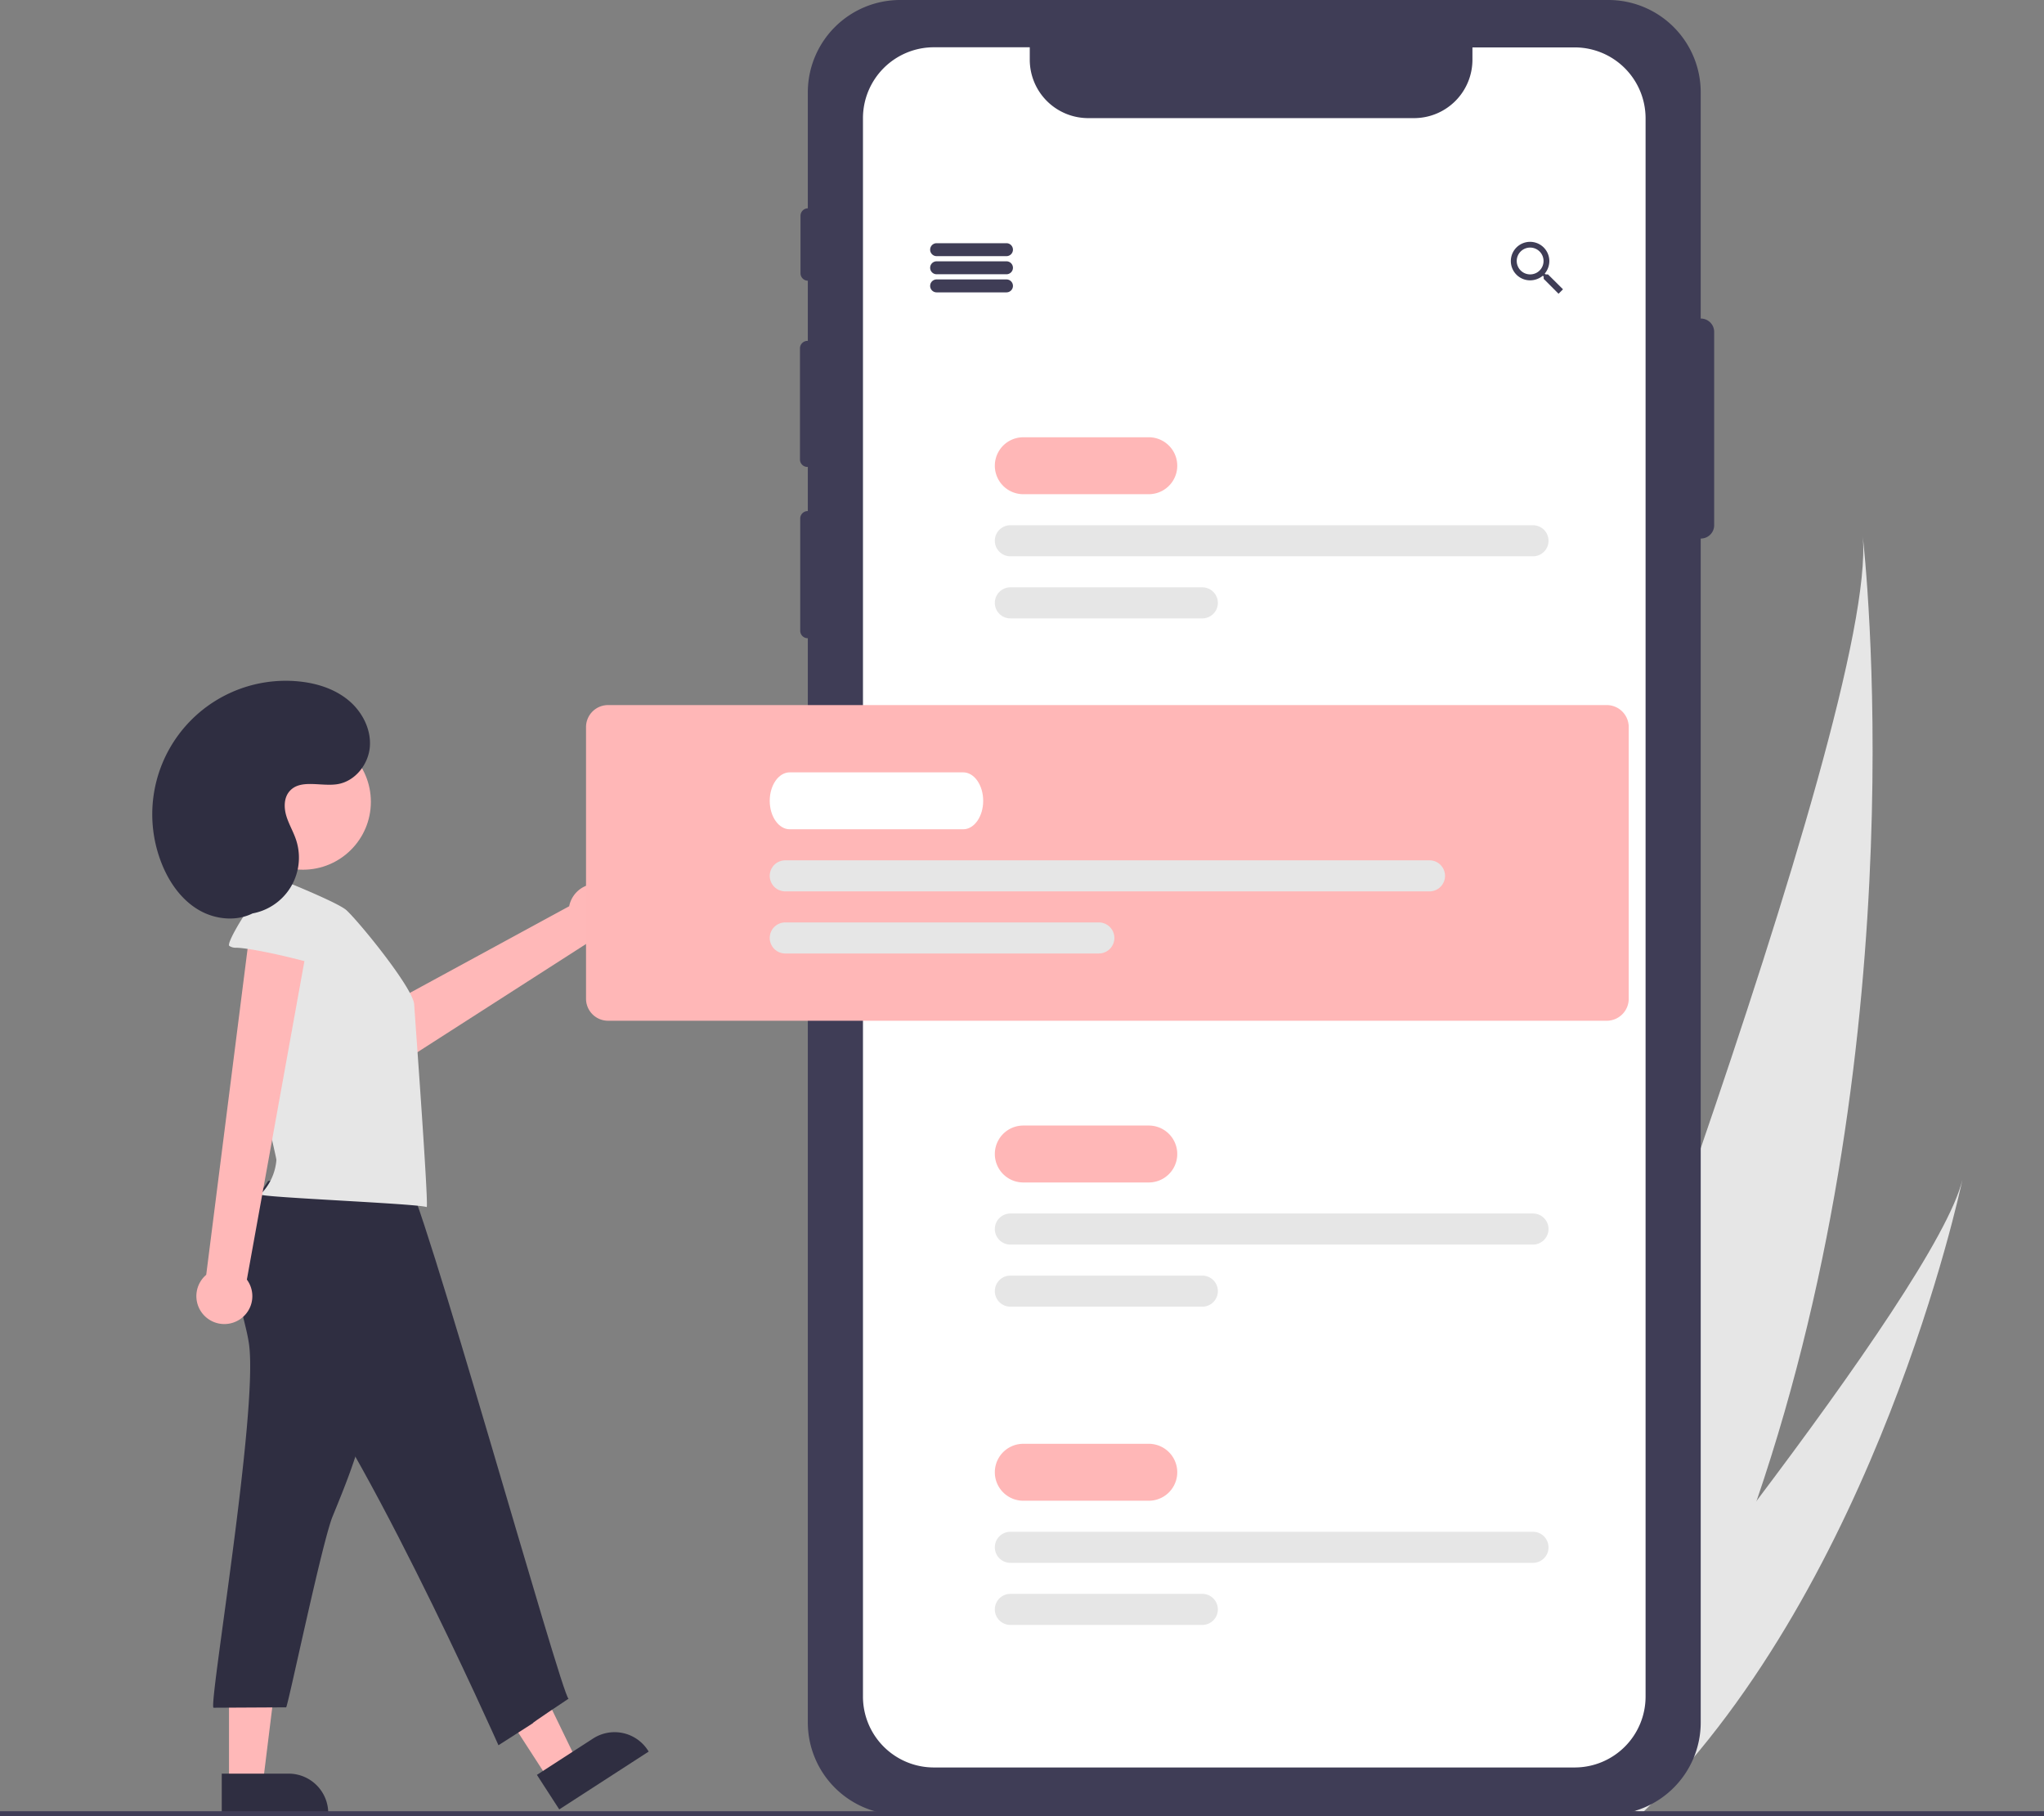 <svg xmlns="http://www.w3.org/2000/svg" data-name="Layer 1" width="790" height="701.992"
    viewBox="0 0 790 701.992" xmlns:xlink="http://www.w3.org/1999/xlink">
    <rect x="0" y="0" width="790" height="701.992" fill="#808080" stroke="none"/>
    <path
        d="M883.923,679.037c-13.33,39.042-30.472,78-52.433,115.079-.487.835-.98,1.653-1.478,2.485l-54.368-17.2c.313-.787.655-1.668,1.023-2.629,21.929-56.711,154.233-402.236,148.294-470.362C925.601,311.986,946.298,496.53,883.923,679.037Z"
        transform="translate(-205 -99.004)" fill="#e6e6e6" />
    <path
        d="M841.979,797.434c-.739.755-1.497,1.505-2.261,2.238l-40.786-12.903c.551-.667,1.194-1.453,1.932-2.342,12.079-14.752,47.991-58.919,83.059-105.39,37.685-49.94,74.402-102.533,79.548-124.144C962.438,559.807,930.255,709.403,841.979,797.434Z"
        transform="translate(-205 -99.004)" fill="#e6e6e6" />
    <path
        d="M862.367,222.118c-.015,0-.03.004-.045.005v-87.429a35.69,35.69,0,0,0-35.69-35.69h-273.72a35.69,35.69,0,0,0-35.69,35.69v44.821a2.892,2.892,0,0,0-2.83,2.889v22.2a2.891,2.891,0,0,0,2.83,2.888v23.257h-.145a2.895,2.895,0,0,0-2.895,2.895v42.93a2.895,2.895,0,0,0,2.895,2.895h.145v17.05h-.045a2.895,2.895,0,0,0-2.895,2.895v43.35a2.895,2.895,0,0,0,2.895,2.895h.045V764.684a35.69,35.69,0,0,0,35.69,35.69h273.72a35.69,35.69,0,0,0,35.69-35.69V307.134c.015,0,.03.004.045.004a5.155,5.155,0,0,0,5.155-5.155v-74.71A5.155,5.155,0,0,0,862.367,222.118Z"
        transform="translate(-205 -99.004)" fill="#3f3d56" />
    <path
        d="M841.012,144.684v610a27.41,27.41,0,0,1-27.41,27.4h-247.66a27.41,27.41,0,0,1-27.41-27.4v-610a27.41,27.41,0,0,1,27.41-27.41h37.06v4.81a22.58,22.58,0,0,0,22.57,22.57h126a22.57,22.57,0,0,0,22.52-22.57v-4.76h39.51A27.41,27.41,0,0,1,841.012,144.684Z"
        transform="translate(-205 -99.004)" fill="#fff" />
    <path
        d="M439.411,441.286a10.743,10.743,0,0,0-14.423,7.958l-88.254,47.988,15.517,17.464,81.96-52.599a10.801,10.801,0,0,0,5.2-20.812Z"
        transform="translate(-205 -99.004)" fill="#ffb8b8" />
    <polygon points="211.903 687.551 222.9 680.438 200.697 634.635 184.466 645.133 211.903 687.551"
        fill="#ffb8b8" />
    <path
        d="M413.533,772.484h41.163a0,0,0,0,1,0,0V788.388a0,0,0,0,1,0,0H428.842a15.309,15.309,0,0,1-15.309-15.309v-.595a0,0,0,0,1,0,0Z"
        transform="translate(1017.487 1100.959) rotate(147.104)" fill="#2f2e41" />
    <polygon points="88.511 689.206 101.608 689.206 107.841 638.688 88.511 638.688 88.511 689.206"
        fill="#ffb8b8" />
    <path
        d="M290.705,784.467h41.163a0,0,0,0,1,0,0v15.904a0,0,0,0,1,0,0H306.014A15.309,15.309,0,0,1,290.705,785.062v-.595A0,0,0,0,1,290.705,784.467Z"
        transform="translate(417.572 1485.835) rotate(-180)" fill="#2f2e41" />
    <path d="M594,197.996H567a2.5,2.5,0,0,1,0-5h27a2.5,2.5,0,0,1,0,5Z"
        transform="translate(-205 -99.004)" fill="#3f3d56" />
    <path d="M594,204.996H567a2.5,2.5,0,0,1,0-5h27a2.5,2.5,0,0,1,0,5Z"
        transform="translate(-205 -99.004)" fill="#3f3d56" />
    <path d="M594,211.996H567a2.5,2.5,0,0,1,0-5h27a2.5,2.5,0,0,1,0,5Z"
        transform="translate(-205 -99.004)" fill="#3f3d56" />
    <path
        d="M803.292,205.046h-.91l-.35-.29a7.61,7.61,0,0,0,1.78-4.89,7.44,7.44,0,1,0-7.4,7.48,7.73,7.73,0,0,0,4.88-1.78l.34.29v.92l5.74,5.75,1.72-1.72Zm-6.88,0a5.18,5.18,0,1,1,5.16-5.2l0.0.02a5.15,5.15,0,0,1-5.12,5.18c-.013 0-.027 0-.04 0Z"
        transform="translate(-205 -99.004)" fill="#3f3d56" />
    <path d="M649.005,289.996H600.5a11,11,0,0,1,0-22h48.505a11,11,0,0,1,0,22Z"
        transform="translate(-205 -99.004)" fill="#ffb7b7" />
    <path d="M797.5,313.996h-202a6,6,0,0,1,0-12h202a6,6,0,0,1,0,12Z"
        transform="translate(-205 -99.004)" fill="#e6e6e6" />
    <path d="M669.7,337.996H595.5a6,6,0,0,1,0-12h74.2a6,6,0,0,1,0,12Z"
        transform="translate(-205 -99.004)" fill="#e6e6e6" />
    <path d="M649.005,555.996H600.5a11,11,0,0,1,0-22h48.505a11,11,0,0,1,0,22Z"
        transform="translate(-205 -99.004)" fill="#ffb7b7" />
    <path d="M797.5,579.996h-202a6,6,0,0,1,0-12h202a6,6,0,0,1,0,12Z"
        transform="translate(-205 -99.004)" fill="#e6e6e6" />
    <path d="M669.7,603.996H595.5a6,6,0,0,1,0-12h74.2a6,6,0,0,1,0,12Z"
        transform="translate(-205 -99.004)" fill="#e6e6e6" />
    <path d="M649.005,678.996H600.5a11,11,0,0,1,0-22h48.505a11,11,0,0,1,0,22Z"
        transform="translate(-205 -99.004)" fill="#ffb7b7" />
    <path d="M797.5,702.996h-202a6,6,0,0,1,0-12h202a6,6,0,0,1,0,12Z"
        transform="translate(-205 -99.004)" fill="#e6e6e6" />
    <path d="M669.7,726.996H595.5a6,6,0,0,1,0-12h74.2a6,6,0,0,1,0,12Z"
        transform="translate(-205 -99.004)" fill="#e6e6e6" />
    <path
        d="M826,493.496H440a8.51,8.51,0,0,1-8.5-8.5v-105a8.51,8.51,0,0,1,8.5-8.5H826a8.51,8.51,0,0,1,8.5,8.5v105A8.51,8.51,0,0,1,826,493.496Z"
        transform="translate(-205 -99.004)" fill="#ffb7b7" />
    <path
        d="M301.232,618.416c3.69,25.89-15.85,140.59-13.68,140.58l28.06-.15c1-1.92,13.88-63.81,17.92-73.74,5.64-13.78,11.33-27.73,13.55-42.45,2.09-13.82,1.06-27.9-.3-41.81a2.64,2.64,0,0,0-3.06-3l-37.65-1.94c-7.76-.4-9.6-2.1-8.42,5.52C298.472,607.116,300.412,612.656,301.232,618.416Z"
        transform="translate(-205 -99.004)" fill="#2f2e41" />
    <path
        d="M308.632,555.466c-7.65,11-15.67,23.66-13.13,36.83,1.93,10,9.55,17.75,16.74,25,28.74,28.86,85.41,156.2,85.41,156.2,27.348-17.5-.652.5,27.1-18-2.46-.19-58.35-201.1-62.98-201.37C343.042,552.886,326.882,551.056,308.632,555.466Z"
        transform="translate(-205 -99.004)" fill="#2f2e41" />
    <path
        d="M338.89,450.767c-3.886-3.465-31.192-14.152-31.192-14.152a4.684,4.684,0,0,0-1.509.045c-1.554.392-2.263,2.323-1.931,3.885s-2.391,27.224-3.093,38.894c-1.23,20.367,10.765,66.503,10.659,67.914a21.076,21.076,0,0,1-6.208,13.292c.934,1.16,60.265,3.485,64.301,4.858.815-1.033-4.594-74.213-4.843-78.347C364.659,480.881,344.02,455.519,338.89,450.767Z"
        transform="translate(-205 -99.004)" fill="#e6e6e6" />
    <path
        d="M296.573,609.555a10.743,10.743,0,0,0,3.842-16.018l25.033-138.54-23.36-.308-17.384,136.998a10.801,10.801,0,0,0,11.87,17.868Z"
        transform="translate(-205 -99.004)" fill="#ffb8b8" />
    <path
        d="M296.372,465.276a4.43,4.43,0,0,1-2.76-.72c-1.39-1.19,9.95-19.4,12.19-19.67,7.29-.84,14.79-1.12,21.86.85s13.72,6.45,16.88,13.08c1.32,2.76-8.25,16.65-12.6,14.61C326.732,470.986,303.232,465.446,296.372,465.276Z"
        transform="translate(-205 -99.004)" fill="#e6e6e6" />
    <circle cx="117.102" cy="309.88" r="26.239" fill="#ffb8b8" />
    <path
        d="M296.33,452.267A21.925,21.925,0,0,0,319.415,423.542c-1.044-3.139-2.79-6.017-3.746-9.184s-.982-6.912,1.139-9.451c4.15-4.968,12.148-1.843,18.545-2.831,6.817-1.052,12.046-7.592,12.592-14.468s-3.038-13.68-8.373-18.052-12.216-6.524-19.08-7.199a51.594,51.594,0,0,0-52.955,70.495c2.868,7.176,7.552,13.859,14.206,17.789s15.441,4.685,22.073.718"
        transform="translate(-205 -99.004)" fill="#2f2e41" />
    <path
        d="M577.277,419.496h-67.054c-4.259,0-7.723-4.935-7.723-11s3.465-11,7.723-11H577.277c4.259,0,7.723,4.935,7.723,11S581.535,419.496,577.277,419.496Z"
        transform="translate(-205 -99.004)" fill="#fff" />
    <path d="M757.5,443.496h-249a6,6,0,0,1,0-12h249a6,6,0,0,1,0,12Z"
        transform="translate(-205 -99.004)" fill="#e6e6e6" />
    <path d="M629.7,467.496H508.5a6,6,0,0,1,0-12H629.7a6,6,0,0,1,0,12Z"
        transform="translate(-205 -99.004)" fill="#e6e6e6" />
    <rect y="699.992" width="790" height="2" fill="#3f3d56" />
</svg>